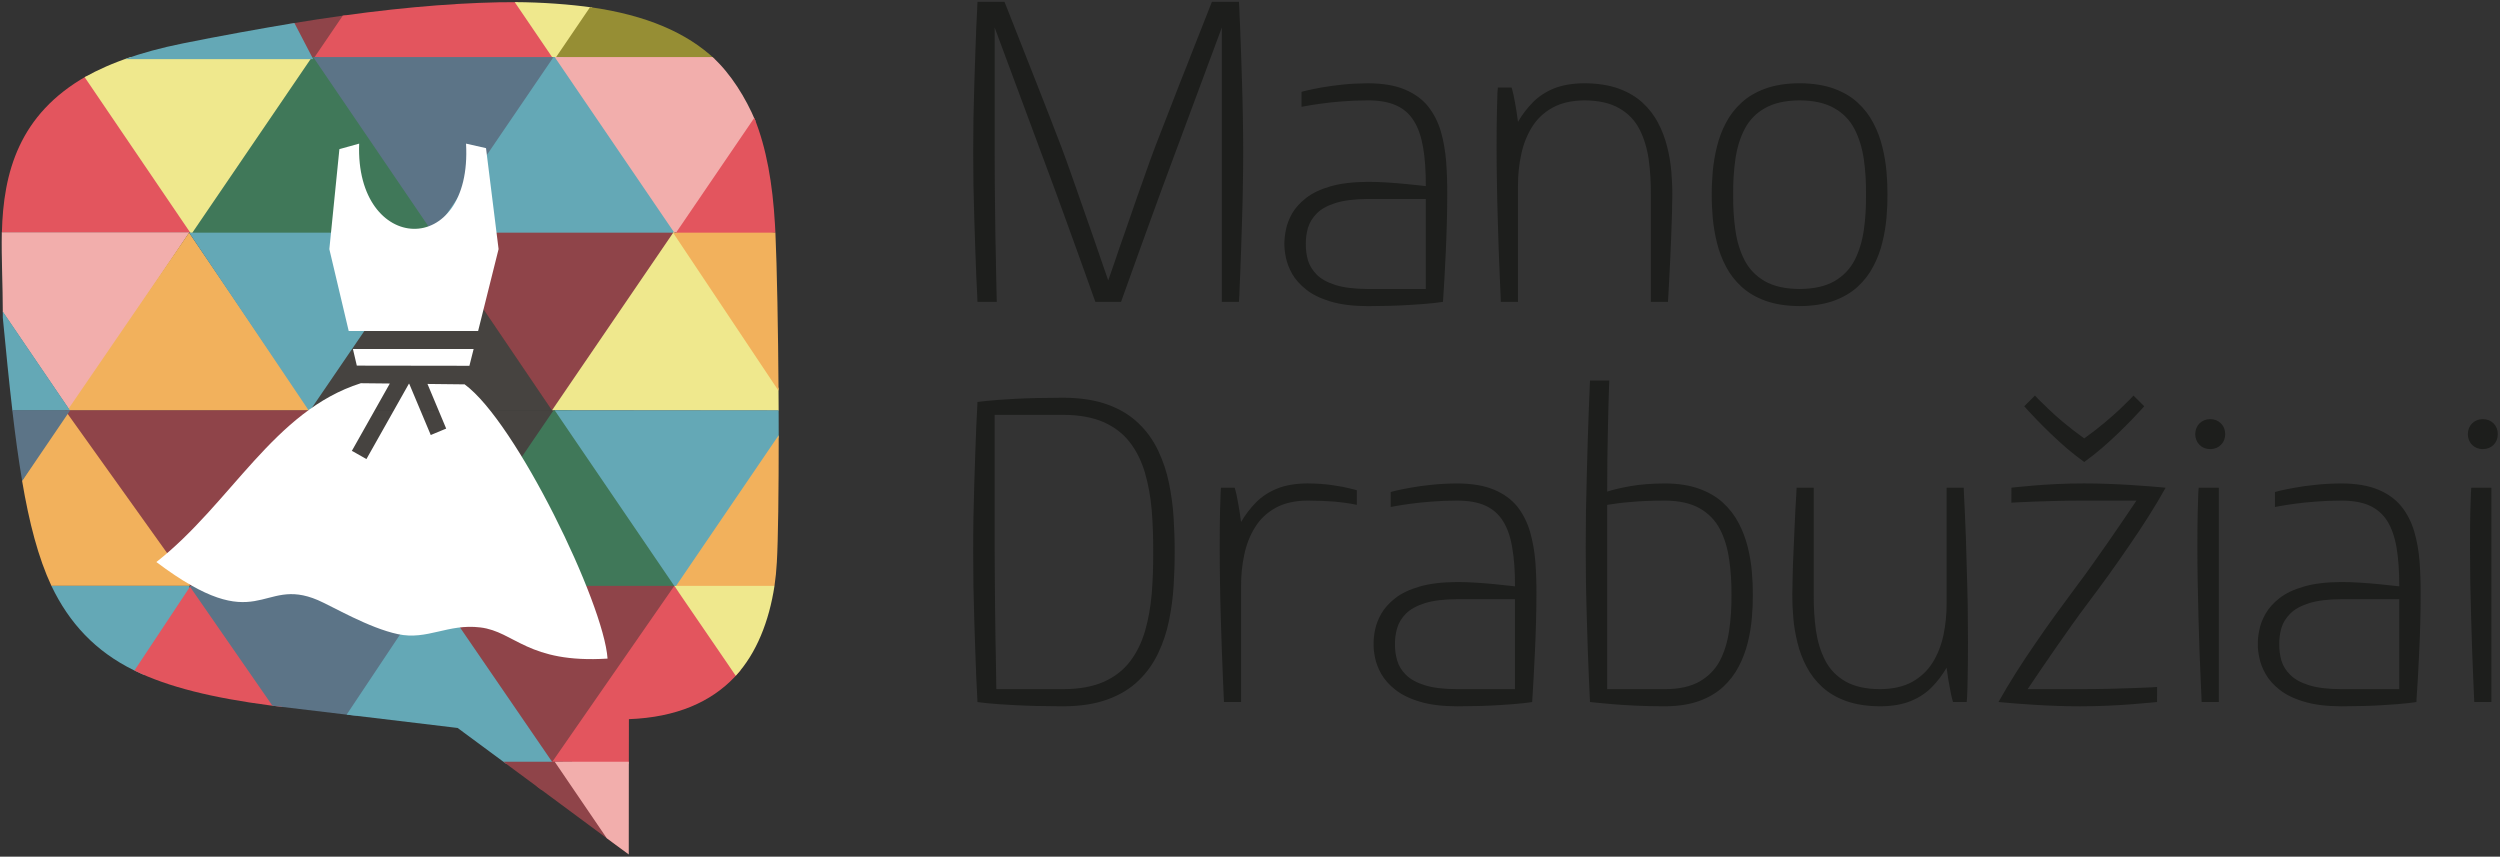 <?xml version="1.0" encoding="UTF-8" standalone="no"?>
<svg width="286px" height="98px" viewBox="0 0 286 98" version="1.1" xmlns="http://www.w3.org/2000/svg" xmlns:xlink="http://www.w3.org/1999/xlink" xmlns:sketch="http://www.bohemiancoding.com/sketch/ns">
    <rect x="0" y="0" width="286" height="98" fill="#333333" stroke="none"/>
    <title>md</title>
    <description>Created with Sketch (http://www.bohemiancoding.com/sketch)</description>
    <defs></defs>
    <g id="Page 1" stroke="none" stroke-width="1" fill="none" fill-rule="evenodd">
        <g id="Layer_1">
            <path d="M205.873,9.522 C204.371,9.532 203.068,9.737 201.984,10.127 C200.884,10.522 199.97,11.059 199.238,11.736 C198.49,12.416 197.896,13.189 197.445,14.056 C196.986,14.921 196.646,15.834 196.414,16.79 C196.182,17.735 196.021,18.686 195.937,19.624 C195.861,20.562 195.812,21.446 195.824,22.272 C195.812,23.096 195.861,23.977 195.937,24.915 C196.021,25.856 196.181,26.803 196.414,27.752 C196.646,28.709 196.986,29.613 197.445,30.484 C197.896,31.35 198.49,32.127 199.238,32.806 C199.97,33.484 200.884,34.017 201.984,34.416 C203.068,34.802 204.371,35.011 205.873,35.019 C207.377,35.011 208.682,34.802 209.771,34.416 C210.861,34.017 211.777,33.484 212.511,32.806 C213.255,32.126 213.851,31.349 214.3,30.484 C214.759,29.613 215.105,28.709 215.337,27.752 C215.573,26.803 215.73,25.856 215.814,24.915 C215.898,23.977 215.931,23.096 215.927,22.272 C215.931,21.446 215.898,20.561 215.814,19.624 C215.73,18.687 215.574,17.735 215.337,16.79 C215.105,15.833 214.759,14.921 214.3,14.056 C213.851,13.189 213.255,12.416 212.511,11.736 C211.777,11.058 210.861,10.521 209.771,10.127 C208.682,9.737 207.377,9.532 205.873,9.522 L205.873,9.522 Z M205.873,11.483 C207.514,11.492 208.842,11.795 209.853,12.381 C210.867,12.953 211.632,13.756 212.158,14.762 C212.679,15.778 213.029,16.92 213.22,18.207 C213.402,19.494 213.493,20.852 213.468,22.273 C213.493,23.697 213.402,25.053 213.22,26.334 C213.029,27.626 212.679,28.769 212.158,29.785 C211.633,30.788 210.867,31.579 209.853,32.171 C208.841,32.747 207.513,33.052 205.873,33.06 C204.227,33.053 202.908,32.748 201.893,32.171 C200.877,31.579 200.114,30.788 199.588,29.785 C199.063,28.769 198.711,27.626 198.529,26.334 C198.345,25.053 198.256,23.697 198.277,22.273 C198.256,20.852 198.345,19.494 198.529,18.207 C198.711,16.92 199.062,15.777 199.588,14.762 C200.113,13.756 200.877,12.953 201.893,12.381 C202.908,11.795 204.227,11.493 205.873,11.483 L205.873,11.483 Z M173.658,34.532 L173.658,21.292 C173.65,20.048 173.771,18.849 174.023,17.687 C174.259,16.528 174.679,15.481 175.25,14.552 C175.822,13.618 176.607,12.874 177.594,12.328 C178.569,11.782 179.795,11.493 181.26,11.483 C182.901,11.492 184.227,11.795 185.233,12.381 C186.249,12.953 187.018,13.756 187.544,14.762 C188.065,15.77 188.415,16.92 188.608,18.207 C188.784,19.494 188.872,20.852 188.856,22.273 L188.856,34.531 L190.817,34.531 C190.817,34.523 190.837,34.304 190.856,33.879 C190.879,33.453 190.909,32.881 190.948,32.172 C190.985,31.457 191.024,30.656 191.069,29.786 C191.106,28.901 191.145,28.003 191.184,27.09 C191.221,26.167 191.25,25.289 191.274,24.453 C191.297,23.621 191.313,22.893 191.313,22.274 C191.321,21.448 191.274,20.563 191.202,19.626 C191.118,18.688 190.966,17.737 190.725,16.792 C190.481,15.835 190.151,14.923 189.682,14.058 C189.239,13.191 188.637,12.418 187.897,11.738 C187.159,11.06 186.241,10.523 185.163,10.129 C184.061,9.738 182.767,9.533 181.261,9.524 C179.88,9.534 178.718,9.739 177.759,10.122 C176.814,10.512 176.013,11.039 175.359,11.707 C174.703,12.368 174.138,13.112 173.66,13.942 C173.529,12.963 173.408,12.189 173.295,11.612 C173.186,11.039 173.102,10.63 173.029,10.373 C172.959,10.129 172.924,10.005 172.924,10.016 L171.354,10.016 C171.354,10.005 171.34,10.209 171.307,10.638 C171.301,11.067 171.27,11.784 171.248,12.796 C171.223,13.8 171.209,15.159 171.209,16.882 C171.209,18.196 171.223,19.548 171.248,20.909 C171.264,22.286 171.301,23.63 171.34,24.948 C171.369,26.262 171.416,27.493 171.453,28.651 C171.49,29.801 171.529,30.813 171.576,31.696 C171.605,32.577 171.642,33.271 171.666,33.771 C171.686,34.271 171.697,34.526 171.697,34.534 L173.658,34.534 L173.658,34.532 Z M163.113,33.061 L156.494,33.061 C154.976,33.054 153.742,32.903 152.795,32.612 C151.85,32.315 151.133,31.917 150.645,31.428 C150.149,30.928 149.813,30.379 149.627,29.776 C149.459,29.162 149.375,28.544 149.389,27.911 C149.375,27.296 149.459,26.681 149.627,26.075 C149.813,25.468 150.148,24.912 150.645,24.409 C151.133,23.917 151.85,23.52 152.795,23.221 C153.742,22.928 154.977,22.77 156.494,22.762 L163.113,22.762 L163.113,33.061 L163.113,33.061 Z M148.893,10.508 L148.893,12.221 C148.907,12.211 149.094,12.18 149.502,12.11 C149.889,12.034 150.44,11.95 151.133,11.856 C151.826,11.754 152.641,11.67 153.549,11.598 C154.463,11.526 155.449,11.483 156.494,11.483 C157.775,11.483 158.853,11.67 159.697,12.047 C160.562,12.428 161.238,13.018 161.734,13.813 C162.24,14.608 162.588,15.62 162.804,16.86 C163.017,18.103 163.12,19.575 163.113,21.292 C163.101,21.292 162.884,21.269 162.461,21.218 C162.038,21.167 161.49,21.112 160.818,21.048 C160.146,20.984 159.431,20.923 158.67,20.874 C157.91,20.827 157.18,20.802 156.494,20.802 C154.785,20.813 153.361,20.984 152.199,21.32 C151.056,21.65 150.125,22.095 149.426,22.642 C148.725,23.187 148.192,23.779 147.821,24.41 C147.464,25.055 147.227,25.672 147.106,26.283 C146.985,26.898 146.93,27.438 146.93,27.912 C146.93,28.348 146.985,28.863 147.106,29.465 C147.227,30.059 147.463,30.68 147.821,31.33 C148.192,31.967 148.725,32.573 149.426,33.127 C150.125,33.684 151.057,34.143 152.199,34.487 C153.361,34.84 154.785,35.016 156.494,35.024 C158.342,35.016 159.912,34.972 161.185,34.891 C162.46,34.819 163.429,34.739 164.076,34.664 C164.74,34.584 165.076,34.541 165.076,34.534 C165.076,34.527 165.09,34.264 165.127,33.763 C165.16,33.257 165.197,32.577 165.25,31.734 C165.295,30.871 165.342,29.92 165.396,28.854 C165.441,27.791 165.488,26.699 165.517,25.562 C165.548,24.435 165.564,23.34 165.564,22.277 C165.572,20.99 165.533,19.734 165.441,18.499 C165.341,17.261 165.144,16.115 164.832,15.031 C164.51,13.956 164.031,13.002 163.375,12.172 C162.717,11.357 161.832,10.711 160.713,10.24 C159.6,9.77 158.197,9.535 156.494,9.525 C155.449,9.535 154.463,9.583 153.549,9.681 C152.641,9.781 151.826,9.89 151.133,10.017 C150.44,10.152 149.889,10.249 149.502,10.353 C149.094,10.444 148.906,10.501 148.893,10.508 L148.893,10.508 Z M282.32,49.664 C282.328,50.164 282.488,50.572 282.812,50.891 C283.128,51.209 283.541,51.373 284.031,51.381 C284.535,51.373 284.947,51.209 285.267,50.891 C285.578,50.573 285.746,50.164 285.746,49.664 C285.746,49.164 285.578,48.758 285.267,48.437 C284.947,48.12 284.535,47.955 284.031,47.947 C283.541,47.955 283.129,48.119 282.812,48.437 C282.488,48.758 282.328,49.164 282.32,49.664 L282.32,49.664 Z M285.014,80.309 L285.014,55.799 L282.711,55.799 C282.711,55.786 282.699,55.992 282.672,56.417 C282.656,56.851 282.635,57.563 282.602,58.574 C282.581,59.574 282.569,60.934 282.569,62.656 C282.569,63.97 282.581,65.322 282.602,66.689 C282.627,68.06 282.657,69.412 282.7,70.724 C282.729,72.038 282.77,73.275 282.813,74.425 C282.848,75.584 282.897,76.591 282.932,77.476 C282.965,78.359 283,79.044 283.022,79.554 C283.042,80.046 283.057,80.303 283.057,80.308 L285.014,80.308 L285.014,80.309 Z M274.475,78.838 L267.854,78.838 C266.334,78.835 265.1,78.688 264.161,78.393 C263.216,78.101 262.491,77.694 262.005,77.203 C261.509,76.71 261.165,76.163 260.989,75.556 C260.821,74.943 260.737,74.326 260.745,73.693 C260.737,73.072 260.821,72.461 260.989,71.854 C261.165,71.252 261.509,70.697 262.005,70.197 C262.491,69.699 263.216,69.305 264.161,69.003 C265.1,68.705 266.335,68.554 267.854,68.549 L274.475,68.549 L274.475,78.838 L274.475,78.838 Z M260.256,56.286 L260.256,58.001 C260.266,57.994 260.463,57.961 260.861,57.887 C261.256,57.811 261.795,57.736 262.49,57.634 C263.185,57.537 263.992,57.453 264.918,57.384 C265.824,57.307 266.809,57.269 267.854,57.269 C269.137,57.269 270.209,57.454 271.057,57.831 C271.918,58.219 272.596,58.803 273.096,59.597 C273.598,60.39 273.95,61.406 274.166,62.644 C274.375,63.885 274.482,65.359 274.475,67.076 C274.475,67.076 274.243,67.049 273.817,67.005 C273.389,66.949 272.848,66.895 272.178,66.832 C271.508,66.764 270.789,66.705 270.028,66.658 C269.262,66.607 268.54,66.584 267.854,66.584 C266.145,66.592 264.719,66.764 263.569,67.1 C262.409,67.432 261.485,67.875 260.784,68.421 C260.079,68.973 259.554,69.561 259.188,70.197 C258.825,70.832 258.584,71.459 258.467,72.069 C258.34,72.677 258.281,73.221 258.299,73.693 C258.281,74.129 258.34,74.644 258.467,75.242 C258.584,75.842 258.824,76.467 259.188,77.109 C259.553,77.753 260.079,78.349 260.784,78.906 C261.485,79.463 262.409,79.922 263.569,80.263 C264.719,80.619 266.145,80.796 267.854,80.803 C269.704,80.796 271.272,80.755 272.547,80.671 C273.817,80.599 274.789,80.52 275.442,80.444 C276.1,80.36 276.436,80.321 276.436,80.309 C276.436,80.304 276.45,80.043 276.479,79.547 C276.518,79.039 276.555,78.359 276.61,77.51 C276.655,76.652 276.71,75.698 276.753,74.634 C276.802,73.57 276.851,72.473 276.878,71.335 C276.907,70.209 276.921,69.113 276.921,68.054 C276.929,66.77 276.892,65.508 276.802,64.276 C276.71,63.046 276.505,61.889 276.191,60.813 C275.871,59.734 275.39,58.778 274.736,57.954 C274.076,57.137 273.193,56.486 272.072,56.019 C270.959,55.552 269.556,55.313 267.855,55.305 C266.81,55.313 265.826,55.362 264.919,55.463 C263.993,55.557 263.187,55.664 262.491,55.799 C261.796,55.926 261.257,56.034 260.862,56.127 C260.463,56.223 260.266,56.277 260.256,56.286 L260.256,56.286 Z M251.133,49.664 C251.143,50.164 251.309,50.572 251.621,50.891 C251.943,51.209 252.348,51.373 252.85,51.381 C253.346,51.373 253.758,51.209 254.073,50.891 C254.397,50.573 254.557,50.164 254.565,49.664 C254.557,49.164 254.397,48.758 254.073,48.437 C253.759,48.12 253.346,47.955 252.85,47.947 C252.348,47.955 251.944,48.119 251.621,48.437 C251.309,48.758 251.143,49.164 251.133,49.664 L251.133,49.664 Z M253.834,80.309 L253.834,55.799 L251.531,55.799 C251.531,55.786 251.508,55.992 251.484,56.417 C251.468,56.851 251.447,57.563 251.418,58.574 C251.395,59.574 251.381,60.934 251.381,62.656 C251.381,63.97 251.395,65.322 251.418,66.689 C251.439,68.06 251.469,69.412 251.508,70.724 C251.545,72.038 251.586,73.275 251.621,74.425 C251.662,75.584 251.705,76.591 251.746,77.476 C251.783,78.359 251.812,79.044 251.836,79.554 C251.852,80.046 251.867,80.303 251.867,80.308 L253.834,80.308 L253.834,80.309 Z M238.436,52.853 C239.129,52.353 239.799,51.823 240.469,51.253 C241.135,50.68 241.754,50.103 242.332,49.552 C242.912,48.986 243.43,48.477 243.873,48.014 C244.314,47.557 244.656,47.179 244.916,46.905 C245.17,46.628 245.289,46.487 245.301,46.477 L244.071,45.253 C244.071,45.26 243.934,45.403 243.675,45.676 C243.409,45.946 243.034,46.311 242.548,46.78 C242.044,47.255 241.456,47.778 240.763,48.358 C240.07,48.938 239.292,49.538 238.437,50.155 C237.574,49.538 236.804,48.938 236.103,48.358 C235.41,47.778 234.82,47.255 234.332,46.78 C233.838,46.311 233.463,45.946 233.197,45.676 C232.937,45.403 232.799,45.26 232.799,45.253 L231.572,46.477 C231.58,46.487 231.701,46.627 231.955,46.905 C232.205,47.178 232.555,47.557 233,48.014 C233.441,48.477 233.959,48.986 234.541,49.552 C235.117,50.103 235.738,50.68 236.4,51.253 C237.07,51.822 237.74,52.353 238.436,52.853 L238.436,52.853 Z M231.961,78.838 C231.969,78.835 232.111,78.62 232.395,78.195 C232.67,77.777 233.057,77.224 233.532,76.518 C234.003,75.814 234.548,75.039 235.137,74.181 C235.737,73.322 236.342,72.452 236.979,71.56 C237.61,70.664 238.227,69.83 238.825,69.034 C239.571,68.043 240.341,67.003 241.143,65.896 C241.938,64.792 242.729,63.664 243.522,62.503 C244.315,61.352 245.077,60.208 245.795,59.069 C246.52,57.935 247.166,56.836 247.746,55.798 C247.746,55.798 247.564,55.777 247.207,55.743 C246.855,55.71 246.367,55.669 245.742,55.62 C245.125,55.575 244.412,55.524 243.621,55.475 C242.82,55.424 241.98,55.385 241.098,55.352 C240.216,55.319 239.327,55.303 238.436,55.303 C237.323,55.303 236.27,55.326 235.268,55.377 C234.268,55.424 233.385,55.483 232.616,55.55 C231.839,55.612 231.227,55.668 230.786,55.718 C230.337,55.756 230.108,55.797 230.108,55.797 L230.1,57.506 C230.1,57.506 230.336,57.492 230.778,57.469 C231.227,57.444 231.839,57.418 232.616,57.385 C233.386,57.356 234.268,57.328 235.268,57.305 C236.27,57.28 237.323,57.267 238.436,57.267 L244.413,57.267 C244.405,57.276 244.272,57.485 243.979,57.909 C243.706,58.327 243.325,58.88 242.842,59.589 C242.371,60.29 241.836,61.068 241.237,61.925 C240.637,62.783 240.032,63.657 239.395,64.544 C238.766,65.439 238.147,66.278 237.549,67.073 C236.811,68.059 236.041,69.104 235.24,70.208 C234.435,71.313 233.644,72.438 232.851,73.603 C232.058,74.753 231.296,75.896 230.58,77.034 C229.859,78.174 229.209,79.266 228.627,80.308 C228.627,80.308 228.816,80.331 229.174,80.359 C229.526,80.396 230.016,80.434 230.633,80.485 C231.26,80.534 231.961,80.585 232.76,80.631 C233.553,80.682 234.395,80.721 235.276,80.754 C236.167,80.786 237.055,80.802 237.946,80.802 C239.051,80.802 240.145,80.778 241.19,80.729 C242.233,80.682 243.172,80.624 244.018,80.555 C244.852,80.493 245.518,80.435 246.01,80.384 C246.506,80.337 246.766,80.309 246.766,80.309 L246.772,78.592 C246.772,78.592 246.506,78.615 246.01,78.637 C245.518,78.658 244.852,78.688 244.018,78.718 C243.172,78.751 242.233,78.776 241.19,78.802 C240.145,78.824 239.051,78.838 237.946,78.838 L231.961,78.838 L231.961,78.838 Z M222.693,55.799 L222.693,69.034 C222.699,70.279 222.576,71.47 222.334,72.637 C222.09,73.799 221.678,74.842 221.107,75.778 C220.527,76.71 219.74,77.451 218.763,78.004 C217.781,78.546 216.556,78.825 215.097,78.839 C213.447,78.836 212.128,78.532 211.111,77.951 C210.099,77.371 209.328,76.568 208.808,75.563 C208.283,74.555 207.933,73.405 207.742,72.116 C207.568,70.831 207.476,69.479 207.49,68.054 L207.49,55.799 L205.529,55.799 C205.529,55.799 205.513,56.022 205.5,56.445 C205.477,56.873 205.438,57.434 205.4,58.158 C205.369,58.865 205.324,59.67 205.289,60.547 C205.24,61.426 205.201,62.324 205.172,63.236 C205.127,64.158 205.094,65.037 205.08,65.875 C205.06,66.703 205.041,67.43 205.041,68.054 C205.033,68.879 205.072,69.76 205.156,70.702 C205.232,71.644 205.4,72.59 205.633,73.539 C205.865,74.492 206.207,75.398 206.67,76.269 C207.119,77.133 207.713,77.906 208.459,78.591 C209.191,79.266 210.107,79.806 211.195,80.199 C212.289,80.589 213.586,80.794 215.097,80.801 C216.478,80.794 217.634,80.589 218.587,80.202 C219.54,79.816 220.347,79.278 220.991,78.619 C221.647,77.958 222.21,77.212 222.692,76.386 C222.819,77.359 222.944,78.136 223.063,78.71 C223.163,79.29 223.254,79.694 223.323,79.942 C223.393,80.199 223.423,80.319 223.423,80.307 L224.991,80.307 C224.991,80.319 225.009,80.11 225.038,79.68 C225.065,79.252 225.081,78.537 225.1,77.533 C225.121,76.526 225.137,75.171 225.137,73.446 C225.137,72.128 225.121,70.78 225.108,69.416 C225.088,68.042 225.053,66.694 225.008,65.38 C224.977,64.067 224.94,62.831 224.904,61.677 C224.855,60.525 224.816,59.502 224.779,58.628 C224.744,57.745 224.709,57.054 224.679,56.551 C224.667,56.054 224.648,55.798 224.648,55.798 L222.693,55.798 L222.693,55.799 Z M183.861,57.756 C184.615,57.629 185.539,57.508 186.634,57.42 C187.728,57.322 189.001,57.269 190.472,57.269 C192.118,57.278 193.441,57.575 194.456,58.159 C195.468,58.736 196.237,59.537 196.767,60.548 C197.283,61.556 197.632,62.704 197.816,63.995 C198.004,65.276 198.095,66.63 198.08,68.055 C198.096,69.48 198.004,70.831 197.816,72.117 C197.632,73.406 197.283,74.556 196.767,75.564 C196.238,76.569 195.468,77.361 194.456,77.952 C193.44,78.533 192.118,78.837 190.472,78.84 L183.861,78.84 L183.861,57.756 L183.861,57.756 Z M190.473,55.305 C188.957,55.313 187.657,55.419 186.561,55.606 C185.471,55.799 184.569,56.006 183.862,56.239 C183.862,54.96 183.866,53.708 183.883,52.484 C183.9,51.26 183.922,50.103 183.945,49.037 C183.963,47.956 183.992,47.011 184.013,46.185 C184.034,45.36 184.06,44.718 184.075,44.245 C184.096,43.782 184.104,43.544 184.104,43.535 L181.895,43.535 C181.895,43.544 181.883,43.838 181.86,44.411 C181.84,44.975 181.805,45.761 181.764,46.746 C181.735,47.746 181.692,48.873 181.645,50.154 C181.608,51.431 181.567,52.784 181.532,54.219 C181.495,55.642 181.456,57.077 181.434,58.516 C181.418,59.964 181.407,61.336 181.407,62.656 C181.407,63.97 181.419,65.314 181.434,66.689 C181.455,68.06 181.495,69.404 181.532,70.724 C181.567,72.038 181.608,73.275 181.645,74.425 C181.692,75.584 181.735,76.591 181.764,77.476 C181.805,78.359 181.84,79.044 181.86,79.554 C181.883,80.046 181.895,80.303 181.895,80.308 C181.895,80.308 182.127,80.336 182.581,80.383 C183.03,80.434 183.655,80.491 184.433,80.554 C185.226,80.622 186.136,80.681 187.165,80.728 C188.202,80.777 189.308,80.801 190.472,80.801 C191.978,80.794 193.281,80.589 194.376,80.199 C195.46,79.805 196.376,79.265 197.114,78.591 C197.856,77.905 198.452,77.133 198.901,76.269 C199.358,75.398 199.7,74.492 199.938,73.539 C200.174,72.59 200.334,71.644 200.411,70.702 C200.495,69.76 200.532,68.879 200.524,68.054 C200.532,67.225 200.495,66.34 200.411,65.404 C200.335,64.466 200.175,63.519 199.938,62.57 C199.7,61.614 199.358,60.708 198.901,59.839 C198.452,58.974 197.856,58.196 197.114,57.515 C196.376,56.838 195.46,56.3 194.376,55.91 C193.281,55.514 191.979,55.312 190.473,55.305 L190.473,55.305 Z M173.314,78.838 L166.695,78.838 C165.174,78.835 163.939,78.688 163.002,78.393 C162.055,78.101 161.336,77.694 160.844,77.203 C160.346,76.71 160.012,76.163 159.836,75.556 C159.66,74.943 159.576,74.326 159.584,73.693 C159.576,73.072 159.66,72.461 159.836,71.854 C160.012,71.252 160.346,70.697 160.844,70.197 C161.336,69.699 162.055,69.305 163.002,69.003 C163.94,68.705 165.174,68.554 166.695,68.549 L173.314,68.549 L173.314,78.838 L173.314,78.838 Z M159.096,56.286 L159.096,58.001 C159.1,57.994 159.303,57.961 159.698,57.887 C160.096,57.811 160.636,57.736 161.337,57.634 C162.025,57.537 162.833,57.453 163.757,57.384 C164.665,57.307 165.648,57.269 166.696,57.269 C167.983,57.269 169.05,57.454 169.897,57.831 C170.758,58.219 171.436,58.803 171.932,59.597 C172.438,60.39 172.797,61.406 172.998,62.644 C173.219,63.885 173.322,65.359 173.314,67.076 C173.314,67.076 173.082,67.049 172.658,67.005 C172.236,66.949 171.687,66.895 171.017,66.832 C170.345,66.764 169.628,66.705 168.867,66.658 C168.109,66.607 167.381,66.584 166.695,66.584 C164.992,66.592 163.554,66.764 162.408,67.1 C161.258,67.432 160.332,67.875 159.629,68.421 C158.92,68.973 158.395,69.561 158.022,70.197 C157.665,70.832 157.424,71.459 157.303,72.069 C157.18,72.677 157.131,73.221 157.139,73.693 C157.131,74.129 157.18,74.644 157.303,75.242 C157.424,75.842 157.664,76.467 158.022,77.109 C158.395,77.753 158.92,78.349 159.629,78.906 C160.332,79.463 161.258,79.922 162.408,80.263 C163.554,80.619 164.992,80.796 166.695,80.803 C168.543,80.796 170.115,80.755 171.388,80.671 C172.658,80.599 173.624,80.52 174.281,80.444 C174.945,80.36 175.279,80.321 175.279,80.309 C175.279,80.304 175.297,80.043 175.326,79.547 C175.357,79.039 175.394,78.359 175.447,77.51 C175.494,76.652 175.549,75.698 175.592,74.634 C175.647,73.57 175.684,72.473 175.717,71.335 C175.746,70.209 175.768,69.113 175.768,68.054 C175.776,66.77 175.739,65.508 175.647,64.276 C175.549,63.046 175.34,61.889 175.03,60.813 C174.71,59.734 174.227,58.778 173.581,57.954 C172.915,57.137 172.032,56.486 170.911,56.019 C169.806,55.552 168.391,55.313 166.696,55.305 C165.647,55.313 164.665,55.362 163.757,55.463 C162.833,55.557 162.025,55.664 161.337,55.799 C160.636,55.926 160.097,56.034 159.698,56.127 C159.303,56.223 159.1,56.277 159.096,56.286 L159.096,56.286 Z M139.675,55.799 C139.675,55.786 139.659,55.992 139.638,56.417 C139.622,56.851 139.594,57.563 139.57,58.574 C139.547,59.574 139.534,60.934 139.534,62.656 C139.534,63.97 139.547,65.322 139.57,66.689 C139.586,68.06 139.623,69.412 139.66,70.724 C139.694,72.038 139.736,73.275 139.778,74.425 C139.814,75.584 139.862,76.591 139.899,77.476 C139.93,78.359 139.959,79.044 139.988,79.554 C140.004,80.046 140.018,80.303 140.018,80.308 L141.979,80.308 L141.979,67.074 C141.971,65.83 142.094,64.629 142.342,63.47 C142.58,62.306 142.992,61.261 143.576,60.325 C144.142,59.393 144.933,58.653 145.916,58.106 C146.891,57.561 148.119,57.276 149.578,57.267 C150.805,57.276 151.842,57.313 152.683,57.385 C153.515,57.469 154.146,57.55 154.574,57.627 C155,57.703 155.22,57.744 155.22,57.754 L155.22,56.086 C155.212,56.078 154.96,56.004 154.462,55.885 C153.978,55.756 153.304,55.629 152.458,55.508 C151.62,55.377 150.651,55.311 149.577,55.303 C148.202,55.311 147.034,55.512 146.083,55.902 C145.136,56.29 144.337,56.813 143.679,57.485 C143.027,58.147 142.466,58.887 141.978,59.716 C141.849,58.744 141.726,57.966 141.613,57.385 C141.508,56.813 141.416,56.403 141.353,56.153 C141.277,55.907 141.248,55.785 141.248,55.798 L139.675,55.798 L139.675,55.799 Z M113.791,47.459 L121.632,47.459 C123.491,47.465 125.031,47.754 126.284,48.304 C127.526,48.865 128.527,49.642 129.281,50.635 C130.043,51.635 130.599,52.783 130.991,54.111 C131.372,55.425 131.63,56.857 131.759,58.394 C131.882,59.925 131.935,61.513 131.927,63.148 C131.935,64.781 131.882,66.368 131.759,67.904 C131.63,69.441 131.372,70.873 130.991,72.191 C130.599,73.518 130.043,74.664 129.281,75.66 C128.527,76.658 127.526,77.436 126.284,77.994 C125.031,78.545 123.491,78.835 121.632,78.838 L113.983,78.838 C113.983,78.835 113.975,78.554 113.967,78.036 C113.959,77.501 113.953,76.789 113.936,75.896 C113.912,75 113.899,74.003 113.88,72.888 C113.864,71.775 113.852,70.635 113.835,69.456 C113.822,68.29 113.814,67.153 113.807,66.068 C113.791,64.971 113.791,64 113.791,63.147 L113.791,47.459 L113.791,47.459 Z M121.631,80.802 C123.622,80.795 125.324,80.526 126.733,80.004 C128.143,79.488 129.318,78.769 130.251,77.859 C131.196,76.95 131.935,75.904 132.491,74.735 C133.051,73.56 133.469,72.312 133.736,70.994 C134.002,69.68 134.185,68.346 134.264,67.006 C134.342,65.674 134.39,64.384 134.382,63.149 C134.39,61.905 134.342,60.61 134.264,59.269 C134.185,57.924 134.001,56.596 133.736,55.278 C133.468,53.966 133.05,52.725 132.491,51.546 C131.934,50.374 131.196,49.329 130.251,48.431 C129.318,47.527 128.144,46.806 126.733,46.291 C125.325,45.777 123.623,45.506 121.631,45.498 C119.458,45.506 117.646,45.547 116.193,45.623 C114.732,45.702 113.645,45.784 112.922,45.858 C112.194,45.942 111.821,45.979 111.821,45.985 C111.821,46 111.81,46.244 111.79,46.727 C111.766,47.205 111.729,47.875 111.689,48.727 C111.661,49.579 111.622,50.57 111.577,51.69 C111.54,52.799 111.493,53.997 111.459,55.28 C111.425,56.554 111.388,57.871 111.361,59.203 C111.34,60.55 111.333,61.864 111.333,63.151 C111.333,64.446 111.341,65.756 111.361,67.092 C111.387,68.428 111.424,69.738 111.459,71.022 C111.493,72.304 111.54,73.497 111.577,74.621 C111.622,75.738 111.661,76.725 111.689,77.581 C111.729,78.427 111.765,79.097 111.79,79.581 C111.811,80.063 111.821,80.307 111.821,80.311 C111.821,80.323 112.194,80.362 112.922,80.446 C113.645,80.521 114.732,80.6 116.193,80.673 C117.646,80.754 119.458,80.795 121.631,80.802 L121.631,80.802 Z M111.823,0.205 C111.823,0.218 111.812,0.468 111.792,0.97 C111.768,1.466 111.731,2.152 111.691,3.019 C111.663,3.892 111.624,4.904 111.579,6.026 C111.542,7.162 111.495,8.366 111.461,9.645 C111.427,10.93 111.39,12.231 111.363,13.545 C111.342,14.856 111.335,16.135 111.335,17.371 C111.335,18.604 111.343,19.881 111.363,21.192 C111.389,22.506 111.426,23.809 111.461,25.085 C111.495,26.366 111.542,27.575 111.579,28.703 C111.624,29.842 111.663,30.844 111.691,31.709 C111.731,32.588 111.767,33.275 111.792,33.768 C111.813,34.268 111.823,34.523 111.823,34.531 L114.032,34.531 C114.032,34.523 114.024,34.268 114.011,33.768 C114.003,33.275 113.982,32.588 113.966,31.709 C113.952,30.844 113.935,29.842 113.91,28.703 C113.879,27.575 113.863,26.366 113.85,25.085 C113.826,23.809 113.821,22.506 113.805,21.192 C113.789,19.881 113.789,18.604 113.789,17.371 L113.789,3.149 L119.326,18.055 C119.76,19.223 120.209,20.432 120.677,21.692 C121.134,22.948 121.591,24.194 122.034,25.421 C122.472,26.655 122.896,27.814 123.293,28.902 C123.679,29.993 124.033,30.96 124.336,31.808 C124.635,32.652 124.877,33.318 125.045,33.798 C125.213,34.277 125.308,34.525 125.308,34.532 L128.25,34.532 C128.25,34.524 128.342,34.276 128.51,33.798 C128.686,33.318 128.922,32.652 129.227,31.808 C129.521,30.96 129.873,29.994 130.27,28.902 C130.662,27.814 131.077,26.655 131.531,25.421 C131.98,24.194 132.429,22.948 132.889,21.692 C133.351,20.432 133.8,19.223 134.237,18.055 L139.777,3.149 L139.777,34.532 L141.734,34.532 C141.734,34.524 141.754,34.269 141.781,33.769 C141.789,33.276 141.83,32.589 141.865,31.71 C141.894,30.845 141.941,29.843 141.978,28.704 C142.025,27.576 142.062,26.367 142.093,25.086 C142.13,23.81 142.173,22.507 142.185,21.193 C142.21,19.882 142.222,18.605 142.222,17.372 C142.222,16.137 142.21,14.857 142.185,13.546 C142.173,12.232 142.13,10.931 142.093,9.646 C142.062,8.367 142.025,7.163 141.978,6.027 C141.941,4.904 141.894,3.892 141.865,3.02 C141.83,2.153 141.789,1.467 141.781,0.971 C141.754,0.469 141.734,0.219 141.734,0.206 L138.645,0.206 C138.645,0.219 138.551,0.469 138.349,0.953 C138.16,1.441 137.9,2.109 137.558,2.964 C137.222,3.818 136.841,4.792 136.402,5.892 C135.979,6.999 135.519,8.16 135.023,9.394 C134.545,10.628 134.062,11.871 133.576,13.121 C133.088,14.378 132.628,15.581 132.171,16.73 C132.003,17.173 131.784,17.779 131.504,18.538 C131.233,19.298 130.929,20.156 130.595,21.105 C130.251,22.05 129.914,23.037 129.563,24.048 C129.206,25.06 128.864,26.038 128.541,26.999 C128.2,27.944 127.911,28.798 127.651,29.573 C127.385,30.328 127.175,30.932 127.025,31.384 C126.865,31.837 126.789,32.075 126.779,32.083 C126.779,32.075 126.697,31.845 126.545,31.395 C126.39,30.94 126.188,30.337 125.917,29.58 C125.654,28.821 125.36,27.963 125.032,27.012 C124.695,26.067 124.362,25.085 124.002,24.073 C123.645,23.059 123.309,22.077 122.973,21.128 C122.637,20.173 122.334,19.312 122.061,18.552 C121.775,17.782 121.557,17.178 121.389,16.729 C120.948,15.58 120.472,14.377 119.994,13.12 C119.497,11.87 119.014,10.627 118.536,9.393 C118.055,8.159 117.59,6.998 117.156,5.891 C116.728,4.791 116.337,3.817 116.001,2.963 C115.667,2.108 115.407,1.44 115.21,0.952 C115.013,0.468 114.911,0.218 114.911,0.205 L111.823,0.205 L111.823,0.205 Z M111.823,0.205" id="Shape" fill="#1D1E1C"></path>
            <path d="M32.955,2.749 L35.523,6.767 L36.479,6.53 L39.577,1.739 C37.62,2.012 35.066,2.395 32.955,2.749" id="SVGID_3_" fill="#8F4449"></path>
            <path d="M35.831,6.767 L63.623,6.767 L59.176,0.246 C53.689,0.227 46.801,0.731 39.217,1.789 L35.831,6.767 L35.831,6.767 Z M35.831,6.767" id="SVGID_5_" fill="#E3555E"></path>
            <path d="M58.884,0.243 L63.321,6.767 L64.432,6.53 L67.757,0.856 C65.228,0.499 62.026,0.256 58.884,0.243" id="SVGID_7_" fill="#EFE88D"></path>
            <path d="M63.459,6.767 L81.784,6.767 C78.574,3.755 73.987,1.739 67.505,0.815 L63.459,6.767 L63.459,6.767 Z M63.459,6.767" id="SVGID_9_" fill="#968E34"></path>
            <path d="M21.667,26.616 L0.216,26.616 C0.379,19.753 2.155,13.096 9.906,8.703 L21.968,26.37 L21.667,26.616 L21.667,26.616 Z M21.667,26.616" id="SVGID_11_" fill="#E3555E"></path>
            <path d="M14.958,6.53 L35.474,6.571 L36.002,6.652 L22.437,26.616 L21.793,26.655 L9.684,8.828 C11.196,7.981 12.935,7.205 14.958,6.53" id="SVGID_13_" fill="#EFE88D"></path>
            <path d="M49.364,26.616 L24.58,27.853 L22.008,26.616 L35.689,6.53 L36.479,6.53 L49.645,26.616 L49.364,26.616 Z M49.364,26.616" id="SVGID_15_" fill="#407859"></path>
            <path d="M35.831,6.53 L63.623,6.53 L50.142,26.616 L49.503,26.616 L35.831,6.53 Z M35.831,6.53" id="SVGID_17_" fill="#5C7487"></path>
            <path d="M76.996,26.903 L50.181,27.813 L49.645,26.616 L63.321,6.53 L64.432,6.534 L77.679,25.823 L76.996,26.903 Z M76.996,26.903" id="SVGID_19_" fill="#64A8B6"></path>
            <path d="M63.459,6.53 L81.517,6.53 C83.586,8.399 85.333,11.22 86.431,13.856 L77.894,26.616 L77.138,26.616 L63.459,6.53 L63.459,6.53 Z M63.459,6.53" id="SVGID_21_" fill="#F2AEAC"></path>
            <path d="M14.272,6.767 L35.831,6.767 L33.677,2.628 C29.971,3.241 25.121,4.116 20.924,4.964 C18.415,5.468 16.216,6.073 14.272,6.767" id="SVGID_1_" fill="#64A8B6"></path>
            <path d="M88.707,26.616 L78.951,27.473 L77.343,26.616 L86.288,13.487 C87.69,16.94 88.387,21.024 88.657,25.682 C88.675,25.971 88.693,26.282 88.707,26.616" id="SVGID_23_" fill="#E3555E"></path>
            <path d="M7.986,46.97 L0.321,35.7 C0.321,32.772 0.15,29.496 0.208,26.575 L21.667,26.575 L7.986,46.97 L7.986,46.97 Z M7.986,46.97" id="Shape" fill="#F2AEAC"></path>
            <path d="M7.695,46.97 L35.481,46.97 L21.632,26.616 L7.695,46.97 Z M7.695,46.97" id="SVGID_25_" fill="#F2B15C"></path>
            <path d="M49.506,26.616 L21.632,26.616 L35.318,46.959 L36.12,46.944 L49.506,26.616 Z M49.506,26.616" id="SVGID_27_" fill="#64A8B6"></path>
            <path d="M35.481,46.944 L63.187,46.97 L49.364,26.616 L35.481,46.944 Z M35.481,46.944" id="SVGID_29_" fill="#464340"></path>
            <path d="M77.342,26.616 L49.364,26.616 L63.161,46.97 L77.342,26.616 Z M77.342,26.616" id="SVGID_31_" fill="#8F4449"></path>
            <path d="M63.145,46.944 L89.077,46.97 C89.077,46.118 89.069,45.261 89.061,44.399 L77.078,26.524 L63.145,46.944 L63.145,46.944 Z M63.145,46.944" id="SVGID_33_" fill="#EFE88D"></path>
            <path d="M88.707,26.616 L76.996,26.616 L89.066,44.705 C89.022,38.022 88.887,30.53 88.707,26.616" id="SVGID_35_" fill="#F2B15C"></path>
            <path d="M1.417,46.97 L8.025,46.97 L0.321,35.636 L0.321,36.341 C0.691,40.215 1.041,43.741 1.417,46.97" id="SVGID_37_" fill="#64A8B6"></path>
            <path d="M21.667,67.027 L5.883,67.027 C4.375,63.793 3.342,59.83 2.52,54.967 L7.698,46.943 L22.308,66.283 L21.667,67.027 L21.667,67.027 Z M21.667,67.027" id="SVGID_39_" fill="#F2B15C"></path>
            <path d="M7.453,46.944 L35.481,46.944 L36.12,46.944 L23.813,67.027 L21.8,67.027 L7.453,46.944 Z M7.453,46.944" id="SVGID_41_" fill="#8F4449"></path>
            <path d="M49.803,67.695 L22.915,68.483 L22.008,67.027 L35.689,46.944 L37.365,46.948 L50.121,66.129 L49.803,67.695 Z M49.803,67.695" id="Shape" fill="#407859"></path>
            <path d="M35.831,46.944 L63.187,46.944 L64.03,47.787 L51.361,67.027 L49.503,67.027 L35.831,46.944 Z M35.831,46.944" id="Shape" fill="#464340"></path>
            <path d="M49.645,67.027 L63.321,46.944 L65.388,46.948 L77.508,65.814 L77.138,67.027 L74.76,68.262 L51.24,67.98 L49.645,67.027 Z M49.645,67.027" id="SVGID_43_" fill="#407859"></path>
            <path d="M63.459,46.944 L89.076,46.944 C89.079,47.798 89.084,49.221 89.084,50.059 L78.527,67.028 L77.137,67.028 L63.459,46.944 L63.459,46.944 Z M63.459,46.944" id="SVGID_45_" fill="#64A8B6"></path>
            <path d="M88.601,67.027 L78.582,68.868 L77.342,67.027 L89.084,49.787 C89.087,56.142 89.019,61.817 88.869,64.344 C88.817,65.264 88.73,66.16 88.601,67.027" id="Shape" fill="#F2B15C"></path>
            <path d="M1.409,46.944 L8.025,46.944 L2.536,55.022 C2.118,52.567 1.752,49.887 1.409,46.944" id="SVGID_47_" fill="#5C7487"></path>
            <path d="M21.667,67.027 L5.883,67.027 C7.921,71.286 10.923,74.513 15.279,76.658 L16.432,77.195 L21.944,69.343 L21.667,67.027 L21.667,67.027 Z M21.667,67.027" id="SVGID_49_" fill="#64A8B6"></path>
            <path d="M30.937,80.705 L32.369,80.884 L21.8,67.027 L15.377,76.709 C19.263,78.604 24.306,79.835 30.937,80.705" id="SVGID_51_" fill="#E3555E"></path>
            <path d="M49.364,67.027 L21.667,67.027 L31.163,80.733 C31.559,80.789 31.959,80.837 32.369,80.883 L39.527,81.739 L40.803,81.893 L50.246,68.364 L49.364,67.027 L49.364,67.027 Z M49.364,67.027" id="SVGID_53_" fill="#5C7487"></path>
            <path d="M57.91,87.384 L63.623,87.384 L49.503,66.985 L39.653,81.756 L52.353,83.279 L57.91,87.384 Z M57.91,87.384" id="SVGID_55_" fill="#64A8B6"></path>
            <path d="M77.138,67.027 L49.364,67.027 L63.321,87.384 L77.679,68.748 L77.138,67.027 Z M77.138,67.027" id="SVGID_57_" fill="#8F4449"></path>
            <path d="M77.138,67.027 L84.713,76.687 L84.051,77.443 C81.33,80.312 77.384,82.064 71.947,82.273 L71.939,87.383 L63.021,87.383 L77.138,67.027 L77.138,67.027 Z M77.138,67.027" id="Shape" fill="#E3555E"></path>
            <path d="M88.601,67.027 L77.138,67.027 L83.269,75.985 L84.167,77.31 C86.544,74.736 87.99,71.054 88.601,67.027" id="SVGID_59_" fill="#EFE88D"></path>
            <path d="M57.588,87.145 L64.387,87.145 L61.952,90.373 L57.588,87.145 Z M57.588,87.145" id="SVGID_61_" fill="#8F4449"></path>
            <path d="M61.403,89.965 L63.321,87.145 L65.454,87.145 L71.311,97.293 L69.131,95.685 L61.403,89.965 Z M61.403,89.965" id="SVGID_63_" fill="#8F4449"></path>
            <path d="M63.459,87.145 L71.939,87.145 L71.931,97.751 L69.415,95.891 L63.459,87.145 Z M63.459,87.145" id="SVGID_65_" fill="#F2AEAC"></path>
            <path d="M52.866,44.42 L52.855,44.438 C52.858,44.432 52.863,44.424 52.863,44.424" id="Shape" fill="#FFFFFF"></path>
            <path d="M54.697,37.866 L57.038,28.496 L55.6,16.948 L53.315,16.43 C54.066,29.705 40.612,29.149 41.089,16.43 L38.827,17.061 L37.677,28.503 L39.892,37.866 L54.697,37.866 L54.697,37.866 Z M54.697,37.866" id="Shape" fill="#FFFFFF"></path>
            <path d="M53.701,41.846 L54.184,39.922 L40.373,39.922 L40.819,41.827 L53.701,41.846 Z M53.701,41.846" id="Shape" fill="#FFFFFF"></path>
            <path d="M41.279,43.84 C31.329,46.994 26.44,57.58 17.889,64.297 C29.749,73.229 29.773,65.83 36.371,68.656 C38.023,69.365 42.184,71.842 45.533,72.549 C48.886,73.267 51.234,71.322 54.959,71.779 C58.912,72.261 60.359,75.912 69.504,75.343 C69.078,69.011 59.033,48.261 53.167,43.983 L53.173,43.971 L48.904,43.924 L50.971,48.857 L51.041,49.036 L50.862,49.105 L49.454,49.693 L49.278,49.768 L49.205,49.589 L46.817,43.904 L46.777,43.898 L42.015,52.347 L41.923,52.516 L41.752,52.421 L40.423,51.668 L40.249,51.579 L40.349,51.409 L44.597,43.874 L41.279,43.84 L41.279,43.84 Z M41.279,43.84" id="Shape" fill="#FFFFFF"></path>
        </g>
    </g>
</svg>
